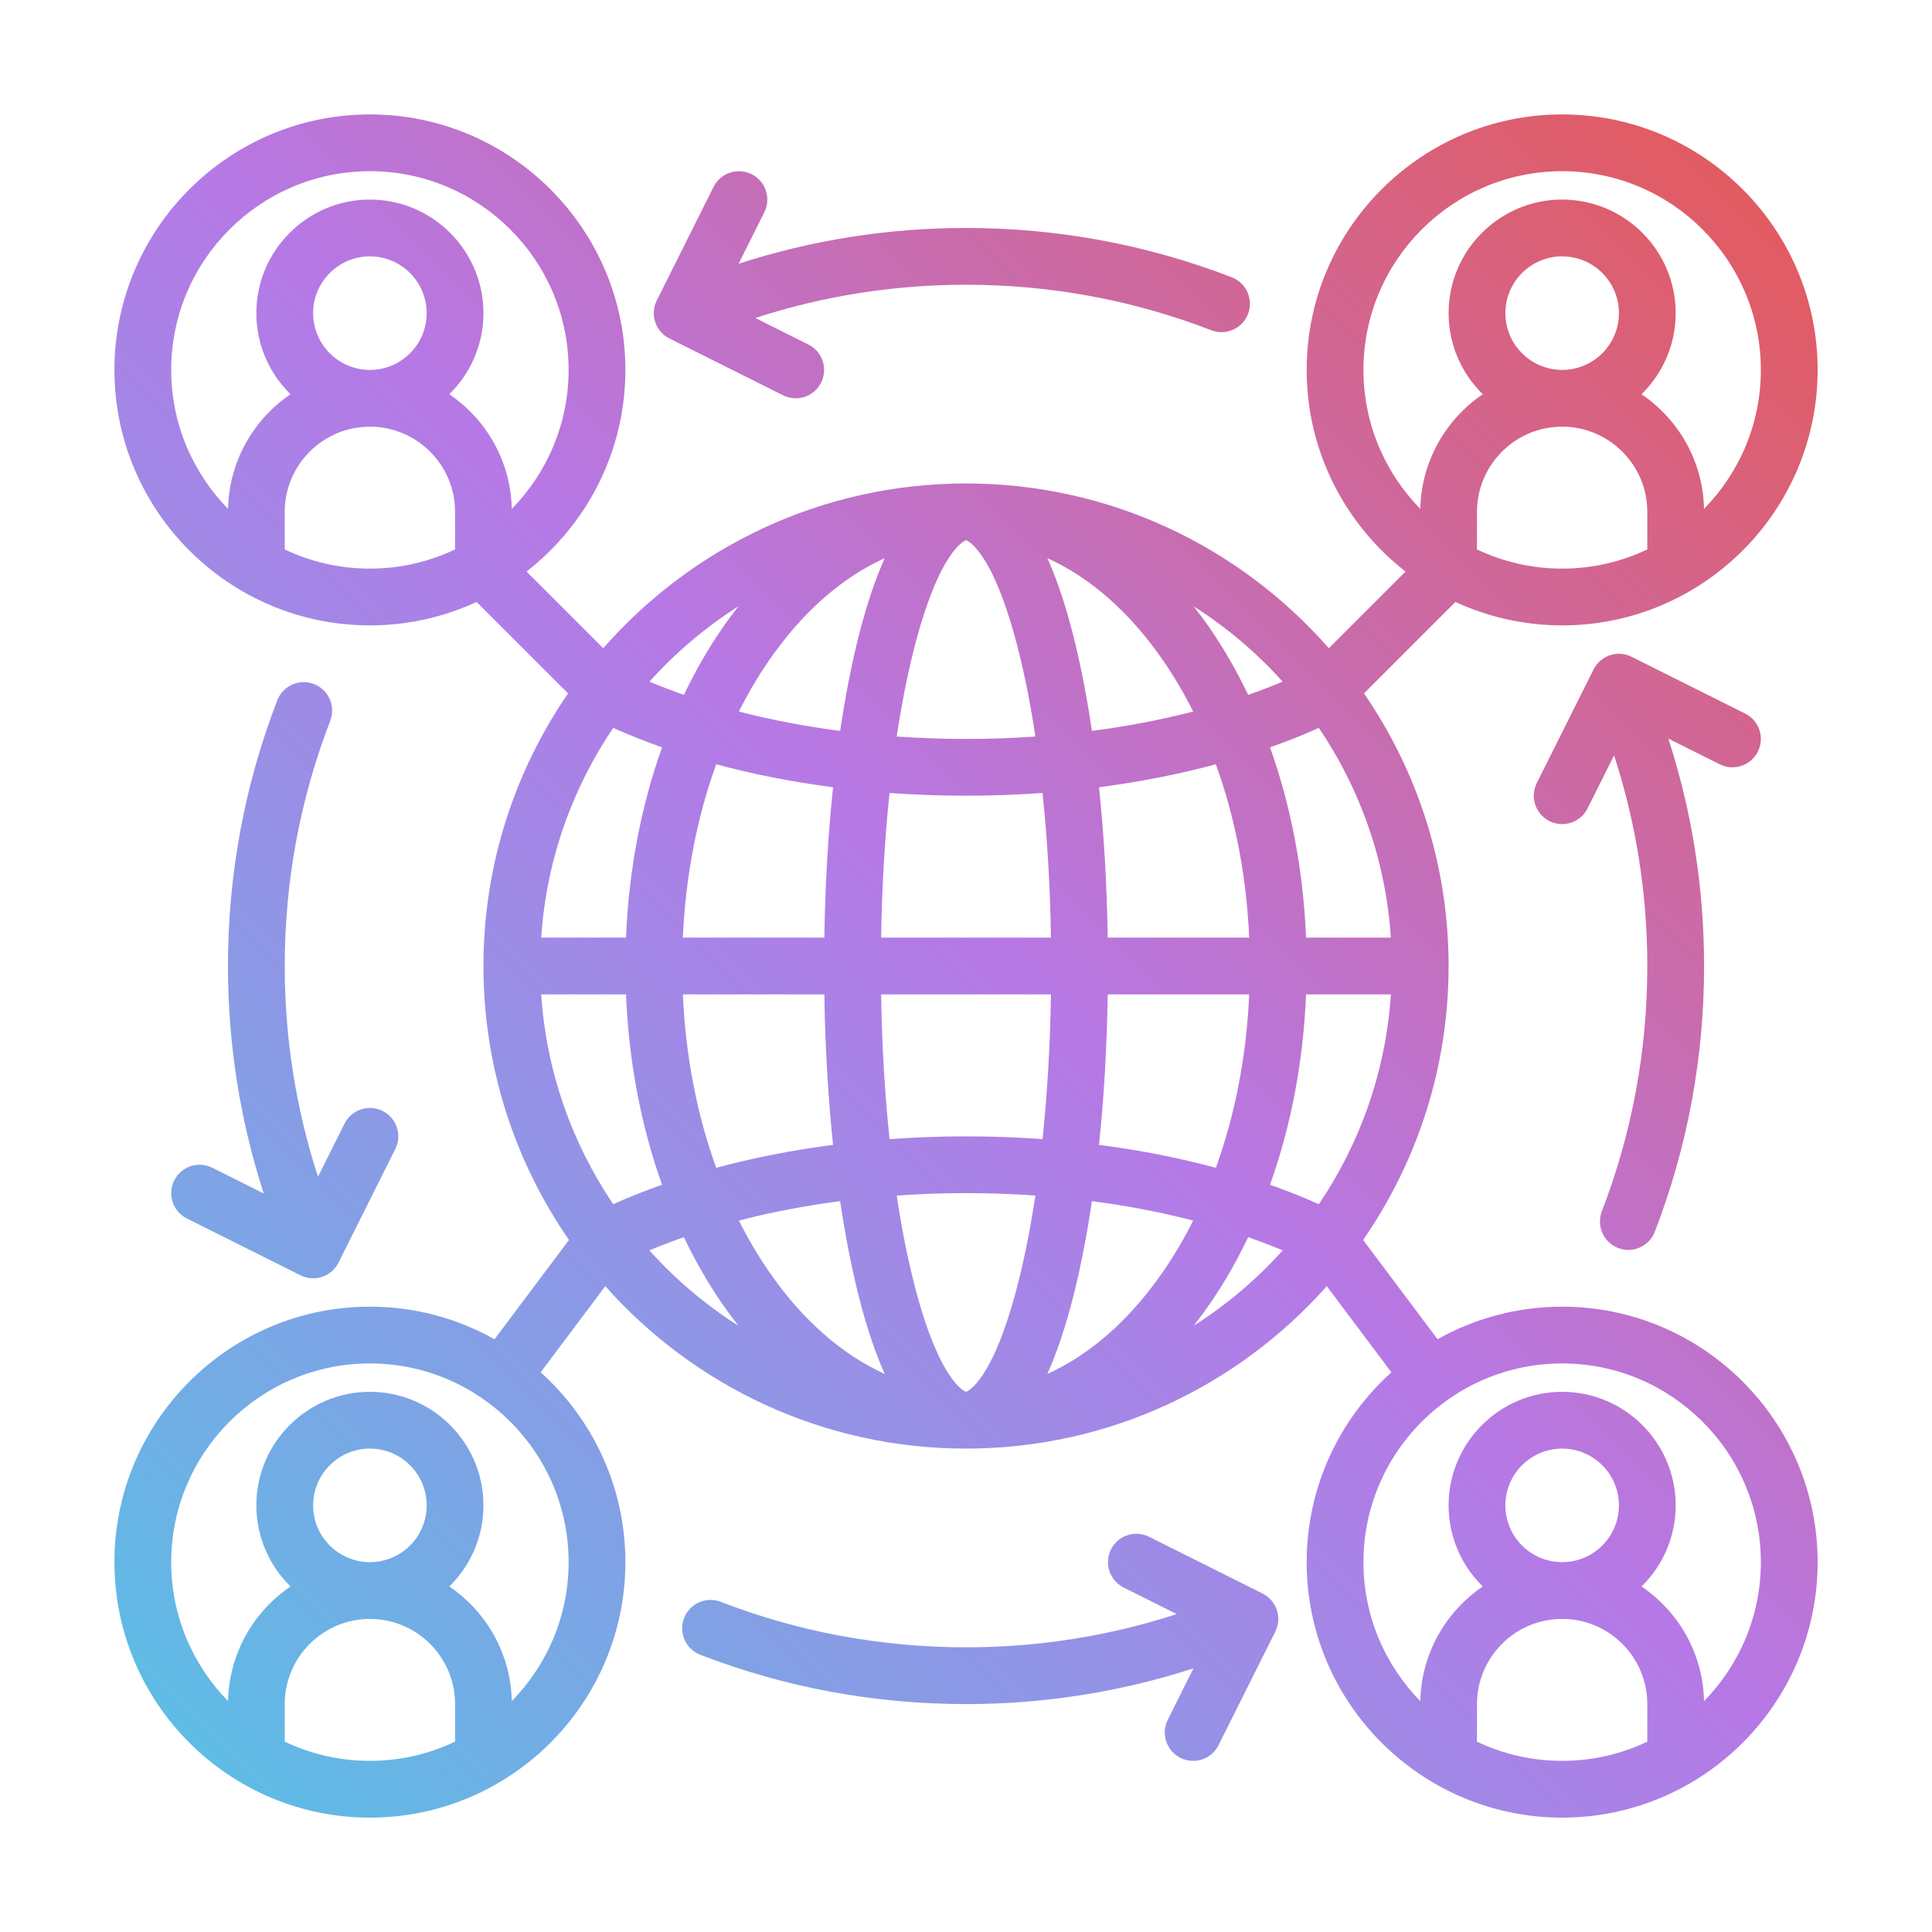 <svg xmlns="http://www.w3.org/2000/svg" xmlns:xlink="http://www.w3.org/1999/xlink" width="380" zoomAndPan="magnify" viewBox="0 0 285 285" height="380" preserveAspectRatio="xMidYMid meet" version="1.0"><defs><clipPath id="115e0a9333"><path d="M 16.879 16.879 L 268.129 16.879 L 268.129 268.129 L 16.879 268.129 Z M 16.879 16.879 " clip-rule="nonzero"/></clipPath><clipPath id="bc786c3860"><path d="M 230.441 192.754 C 223.773 192.754 217.504 194.504 212.062 197.559 L 201.078 182.914 C 209.027 171.43 213.691 157.504 213.691 142.504 C 213.691 127.594 209.078 113.738 201.211 102.285 L 214.699 88.797 C 219.492 91.012 224.824 92.254 230.441 92.254 C 251.223 92.254 268.129 75.348 268.129 54.566 C 268.129 33.789 251.223 16.879 230.441 16.879 C 209.664 16.879 192.754 33.789 192.754 54.566 C 192.754 66.648 198.477 77.41 207.34 84.312 L 196.027 95.625 C 182.969 80.734 163.82 71.316 142.504 71.316 C 121.191 71.316 102.039 80.734 88.984 95.625 L 77.672 84.312 C 86.535 77.41 92.254 66.648 92.254 54.566 C 92.254 33.789 75.348 16.879 54.566 16.879 C 33.789 16.879 16.879 33.789 16.879 54.566 C 16.879 75.348 33.789 92.254 54.566 92.254 C 60.188 92.254 65.516 91.012 70.312 88.797 L 83.801 102.285 C 75.934 113.738 71.316 127.594 71.316 142.504 C 71.316 157.504 75.984 171.426 83.934 182.914 L 72.949 197.559 C 67.508 194.504 61.238 192.754 54.566 192.754 C 33.789 192.754 16.879 209.664 16.879 230.441 C 16.879 251.223 33.789 268.129 54.566 268.129 C 75.348 268.129 92.254 251.223 92.254 230.441 C 92.254 219.34 87.426 209.344 79.758 202.438 L 89.289 189.73 C 102.34 204.422 121.359 213.691 142.504 213.691 C 163.652 213.691 182.672 204.422 195.723 189.73 L 205.254 202.438 C 197.586 209.344 192.754 219.34 192.754 230.441 C 192.754 251.223 209.664 268.129 230.441 268.129 C 251.223 268.129 268.129 251.223 268.129 230.441 C 268.129 209.664 251.223 192.754 230.441 192.754 Z M 217.879 81.047 L 217.879 75.504 C 217.879 68.578 223.516 62.941 230.441 62.941 C 237.371 62.941 243.004 68.578 243.004 75.504 L 243.004 81.047 C 239.195 82.863 234.938 83.879 230.441 83.879 C 225.949 83.879 221.691 82.863 217.879 81.047 Z M 222.066 46.191 C 222.066 41.574 225.824 37.816 230.441 37.816 C 235.062 37.816 238.816 41.574 238.816 46.191 C 238.816 50.812 235.062 54.566 230.441 54.566 C 225.824 54.566 222.066 50.812 222.066 46.191 Z M 201.129 54.566 C 201.129 38.406 214.281 25.254 230.441 25.254 C 246.605 25.254 259.754 38.406 259.754 54.566 C 259.754 62.543 256.551 69.777 251.371 75.066 C 251.223 68.039 247.602 61.848 242.152 58.156 C 245.258 55.113 247.191 50.875 247.191 46.191 C 247.191 36.957 239.68 29.441 230.441 29.441 C 221.207 29.441 213.691 36.957 213.691 46.191 C 213.691 50.875 215.625 55.113 218.734 58.156 C 213.285 61.848 209.664 68.035 209.516 75.066 C 204.336 69.777 201.129 62.543 201.129 54.566 Z M 25.254 54.566 C 25.254 38.406 38.406 25.254 54.566 25.254 C 70.73 25.254 83.879 38.406 83.879 54.566 C 83.879 62.543 80.676 69.777 75.496 75.066 C 75.348 68.039 71.727 61.848 66.277 58.156 C 69.383 55.113 71.316 50.875 71.316 46.191 C 71.316 36.957 63.805 29.441 54.566 29.441 C 45.332 29.441 37.816 36.957 37.816 46.191 C 37.816 50.875 39.75 55.113 42.859 58.156 C 37.41 61.848 33.789 68.035 33.641 75.066 C 28.461 69.777 25.254 62.543 25.254 54.566 Z M 46.191 46.191 C 46.191 41.574 49.949 37.816 54.566 37.816 C 59.188 37.816 62.941 41.574 62.941 46.191 C 62.941 50.812 59.188 54.566 54.566 54.566 C 49.949 54.566 46.191 50.812 46.191 46.191 Z M 42.004 81.047 L 42.004 75.504 C 42.004 68.578 47.641 62.941 54.566 62.941 C 61.496 62.941 67.129 68.578 67.129 75.504 L 67.129 81.047 C 63.32 82.863 59.062 83.879 54.566 83.879 C 50.074 83.879 45.816 82.863 42.004 81.047 Z M 42.004 256.922 L 42.004 251.379 C 42.004 244.453 47.641 238.816 54.566 238.816 C 61.496 238.816 67.129 244.453 67.129 251.379 L 67.129 256.922 C 63.32 258.738 59.062 259.754 54.566 259.754 C 50.074 259.754 45.816 258.738 42.004 256.922 Z M 46.191 222.066 C 46.191 217.449 49.949 213.691 54.566 213.691 C 59.188 213.691 62.941 217.449 62.941 222.066 C 62.941 226.688 59.188 230.441 54.566 230.441 C 49.949 230.441 46.191 226.688 46.191 222.066 Z M 83.879 230.441 C 83.879 238.418 80.676 245.652 75.496 250.941 C 75.348 243.914 71.727 237.723 66.277 234.031 C 69.383 230.988 71.316 226.75 71.316 222.066 C 71.316 212.832 63.805 205.316 54.566 205.316 C 45.332 205.316 37.816 212.832 37.816 222.066 C 37.816 226.75 39.75 230.988 42.859 234.031 C 37.41 237.723 33.789 243.91 33.641 250.941 C 28.461 245.652 25.254 238.418 25.254 230.441 C 25.254 214.281 38.406 201.129 54.566 201.129 C 70.73 201.129 83.879 214.281 83.879 230.441 Z M 79.836 146.691 L 92.348 146.691 C 92.75 156.59 94.57 166.109 97.664 174.766 C 95.172 175.648 92.762 176.602 90.461 177.637 C 84.402 168.688 80.59 158.102 79.836 146.691 Z M 90.461 107.375 C 92.762 108.41 95.172 109.363 97.664 110.246 C 94.57 118.902 92.75 128.422 92.348 138.316 L 79.836 138.316 C 80.59 126.91 84.402 116.32 90.461 107.375 Z M 205.176 138.316 L 192.66 138.316 C 192.262 128.422 190.441 118.902 187.348 110.246 C 189.84 109.363 192.25 108.41 194.551 107.375 C 200.609 116.32 204.422 126.91 205.176 138.316 Z M 184.277 138.316 L 163.406 138.316 C 163.289 130.605 162.855 123.125 162.121 116.129 C 168.121 115.348 173.902 114.215 179.359 112.742 C 182.203 120.582 183.879 129.262 184.277 138.316 Z M 142.504 205.316 C 142.469 205.316 138.531 204.094 134.723 188.867 C 133.773 185.062 132.957 180.863 132.277 176.363 C 135.637 176.129 139.051 176.004 142.504 176.004 C 145.961 176.004 149.375 176.129 152.734 176.363 C 152.055 180.863 151.238 185.062 150.289 188.867 C 146.48 204.094 142.543 205.316 142.504 205.316 Z M 142.504 167.629 C 138.695 167.629 134.93 167.77 131.223 168.039 C 130.516 161.328 130.094 154.137 129.98 146.691 L 155.031 146.691 C 154.918 154.137 154.496 161.328 153.793 168.039 C 150.082 167.77 146.316 167.629 142.504 167.629 Z M 129.98 138.316 C 130.094 130.875 130.516 123.684 131.219 116.973 C 134.93 117.242 138.695 117.379 142.504 117.379 C 146.316 117.379 150.082 117.242 153.789 116.973 C 154.496 123.684 154.918 130.879 155.031 138.316 Z M 142.504 79.691 C 142.543 79.691 146.48 80.918 150.289 96.145 C 151.238 99.949 152.059 104.148 152.734 108.652 C 149.379 108.887 145.961 109.004 142.504 109.004 C 139.051 109.004 135.637 108.883 132.277 108.648 C 132.957 104.148 133.773 99.949 134.723 96.145 C 138.531 80.918 142.469 79.691 142.504 79.691 Z M 161.074 107.816 C 160.344 102.887 159.453 98.281 158.414 94.113 C 157.258 89.488 155.953 85.566 154.508 82.34 C 160.855 85.211 166.715 90.355 171.625 97.504 C 173.234 99.84 174.695 102.336 176.012 104.961 C 171.273 106.188 166.266 107.141 161.074 107.816 Z M 130.508 82.34 C 129.062 85.562 127.758 89.488 126.598 94.113 C 125.559 98.281 124.668 102.887 123.938 107.82 C 118.746 107.145 113.738 106.188 108.996 104.961 C 110.316 102.336 111.777 99.84 113.387 97.5 C 118.297 90.355 124.16 85.211 130.508 82.34 Z M 122.891 116.129 C 122.156 123.125 121.719 130.605 121.605 138.316 L 100.734 138.316 C 101.133 129.262 102.809 120.582 105.652 112.742 C 111.109 114.215 116.891 115.348 122.891 116.129 Z M 100.734 146.691 L 121.605 146.691 C 121.719 154.406 122.156 161.887 122.891 168.883 C 116.891 169.664 111.109 170.797 105.652 172.27 C 102.809 164.43 101.133 155.75 100.734 146.691 Z M 123.938 177.188 C 124.668 182.121 125.559 186.73 126.598 190.898 C 127.758 195.527 129.066 199.449 130.512 202.676 C 124.164 199.805 118.301 194.656 113.387 187.508 C 111.777 185.172 110.316 182.672 108.996 180.051 C 113.738 178.824 118.742 177.863 123.938 177.188 Z M 154.504 202.672 C 155.949 199.449 157.254 195.527 158.414 190.898 C 159.453 186.73 160.344 182.121 161.074 177.188 C 166.27 177.863 171.273 178.824 176.016 180.051 C 174.695 182.672 173.234 185.172 171.625 187.508 C 166.711 194.656 160.852 199.805 154.504 202.672 Z M 162.121 168.883 C 162.855 161.887 163.289 154.406 163.406 146.691 L 184.277 146.691 C 183.879 155.75 182.203 164.43 179.359 172.27 C 173.902 170.797 168.121 169.664 162.121 168.883 Z M 192.66 146.691 L 205.176 146.691 C 204.422 158.102 200.609 168.688 194.551 177.637 C 192.25 176.602 189.84 175.648 187.348 174.766 C 190.441 166.109 192.262 156.59 192.66 146.691 Z M 189.211 100.551 C 187.566 101.242 185.871 101.898 184.125 102.508 C 182.477 99.062 180.613 95.793 178.527 92.758 C 177.742 91.613 176.934 90.516 176.102 89.457 C 180.965 92.547 185.375 96.285 189.211 100.551 Z M 108.918 89.449 C 108.086 90.512 107.273 91.609 106.484 92.758 C 104.398 95.793 102.539 99.059 100.887 102.5 C 99.145 101.891 97.445 101.242 95.805 100.551 C 99.641 96.281 104.055 92.543 108.918 89.449 Z M 95.793 184.449 C 97.438 183.762 99.137 183.113 100.883 182.504 C 102.535 185.949 104.398 189.219 106.484 192.254 C 107.273 193.398 108.082 194.5 108.914 195.559 C 104.047 192.465 99.633 188.723 95.793 184.449 Z M 176.102 195.559 C 176.93 194.5 177.742 193.398 178.527 192.254 C 180.613 189.219 182.477 185.949 184.125 182.504 C 185.875 183.113 187.574 183.762 189.219 184.449 C 185.379 188.723 180.965 192.465 176.102 195.559 Z M 217.879 256.922 L 217.879 251.379 C 217.879 244.453 223.516 238.816 230.441 238.816 C 237.371 238.816 243.004 244.453 243.004 251.379 L 243.004 256.922 C 239.195 258.738 234.938 259.754 230.441 259.754 C 225.949 259.754 221.691 258.738 217.879 256.922 Z M 222.066 222.066 C 222.066 217.449 225.824 213.691 230.441 213.691 C 235.062 213.691 238.816 217.449 238.816 222.066 C 238.816 226.688 235.062 230.441 230.441 230.441 C 225.824 230.441 222.066 226.688 222.066 222.066 Z M 251.371 250.941 C 251.223 243.914 247.602 237.723 242.152 234.031 C 245.258 230.988 247.191 226.75 247.191 222.066 C 247.191 212.832 239.68 205.316 230.441 205.316 C 221.207 205.316 213.691 212.832 213.691 222.066 C 213.691 226.75 215.625 230.988 218.734 234.031 C 213.285 237.723 209.664 243.91 209.516 250.941 C 204.336 245.652 201.129 238.418 201.129 230.441 C 201.129 214.281 214.281 201.129 230.441 201.129 C 246.605 201.129 259.754 214.281 259.754 230.441 C 259.754 238.418 256.551 245.652 251.371 250.941 Z M 96.887 44.32 L 105.262 27.57 C 106.293 25.504 108.809 24.664 110.879 25.699 C 112.945 26.73 113.785 29.246 112.75 31.316 L 108.957 38.906 C 119.754 35.406 131.012 33.629 142.504 33.629 C 156.016 33.629 169.203 36.078 181.703 40.902 C 183.859 41.734 184.934 44.156 184.102 46.316 C 183.457 47.977 181.875 48.996 180.191 48.996 C 179.691 48.996 179.18 48.906 178.688 48.715 C 167.152 44.262 154.98 42.004 142.504 42.004 C 131.855 42.004 121.426 43.656 111.426 46.91 L 119.254 50.824 C 121.32 51.855 122.16 54.371 121.125 56.441 C 120.395 57.91 118.914 58.758 117.379 58.758 C 116.75 58.758 116.109 58.613 115.508 58.312 L 98.758 49.938 C 96.691 48.906 95.852 46.391 96.887 44.32 Z M 188.125 240.691 L 179.75 257.441 C 179.02 258.91 177.539 259.758 176.004 259.758 C 175.371 259.758 174.734 259.613 174.133 259.312 C 172.062 258.277 171.227 255.766 172.262 253.695 L 176.055 246.105 C 165.258 249.605 154 251.379 142.504 251.379 C 128.996 251.379 115.809 248.934 103.309 244.109 C 101.152 243.277 100.078 240.855 100.91 238.695 C 101.742 236.539 104.168 235.465 106.324 236.297 C 117.859 240.75 130.031 243.004 142.504 243.004 C 153.156 243.004 163.586 241.355 173.586 238.102 L 165.758 234.188 C 163.688 233.152 162.852 230.641 163.887 228.57 C 164.918 226.504 167.434 225.664 169.504 226.699 L 186.254 235.074 C 188.32 236.105 189.16 238.621 188.125 240.691 Z M 253.695 112.75 L 246.105 108.957 C 249.605 119.754 251.379 131.012 251.379 142.504 C 251.379 156.016 248.934 169.203 244.109 181.703 C 243.469 183.363 241.883 184.383 240.203 184.383 C 239.703 184.383 239.191 184.293 238.695 184.102 C 236.539 183.266 235.465 180.844 236.297 178.684 C 240.75 167.156 243.004 154.98 243.004 142.504 C 243.004 131.852 241.355 121.422 238.102 111.426 L 234.188 119.254 C 233.457 120.723 231.977 121.57 230.441 121.57 C 229.812 121.57 229.172 121.426 228.57 121.125 C 226.504 120.09 225.664 117.578 226.699 115.508 L 235.074 98.758 C 236.105 96.691 238.621 95.852 240.691 96.887 L 257.441 105.262 C 259.508 106.293 260.348 108.809 259.312 110.879 C 258.281 112.945 255.766 113.785 253.695 112.75 Z M 31.316 172.262 L 38.906 176.055 C 35.406 165.258 33.629 154 33.629 142.504 C 33.629 128.996 36.078 115.809 40.902 103.309 C 41.734 101.152 44.156 100.078 46.316 100.91 C 48.473 101.746 49.547 104.168 48.715 106.328 C 44.262 117.855 42.004 130.031 42.004 142.504 C 42.004 153.16 43.656 163.586 46.91 173.586 L 50.824 165.758 C 51.855 163.691 54.371 162.852 56.441 163.887 C 58.508 164.918 59.348 167.434 58.312 169.504 L 49.938 186.254 C 49.207 187.723 47.727 188.57 46.191 188.57 C 45.559 188.57 44.922 188.426 44.32 188.125 L 27.57 179.75 C 25.5 178.715 24.664 176.203 25.699 174.133 C 26.73 172.066 29.246 171.227 31.316 172.262 Z M 31.316 172.262 " clip-rule="nonzero"/></clipPath><linearGradient x1="16" gradientTransform="matrix(0.523, 0, 0, 0.523, 8.506, 8.506)" y1="496" x2="496" gradientUnits="userSpaceOnUse" y2="16" id="3e92185447"><stop stop-opacity="1" stop-color="rgb(36.899%, 73.7%, 89.799%)" offset="0"/><stop stop-opacity="1" stop-color="rgb(36.899%, 73.7%, 89.799%)" offset="0.031"/><stop stop-opacity="1" stop-color="rgb(37.006%, 73.618%, 89.799%)" offset="0.047"/><stop stop-opacity="1" stop-color="rgb(37.401%, 73.312%, 89.804%)" offset="0.051"/><stop stop-opacity="1" stop-color="rgb(37.691%, 73.09%, 89.809%)" offset="0.055"/><stop stop-opacity="1" stop-color="rgb(37.979%, 72.867%, 89.812%)" offset="0.059"/><stop stop-opacity="1" stop-color="rgb(38.268%, 72.644%, 89.815%)" offset="0.062"/><stop stop-opacity="1" stop-color="rgb(38.556%, 72.421%, 89.818%)" offset="0.066"/><stop stop-opacity="1" stop-color="rgb(38.844%, 72.2%, 89.822%)" offset="0.07"/><stop stop-opacity="1" stop-color="rgb(39.133%, 71.977%, 89.825%)" offset="0.074"/><stop stop-opacity="1" stop-color="rgb(39.421%, 71.754%, 89.828%)" offset="0.078"/><stop stop-opacity="1" stop-color="rgb(39.709%, 71.532%, 89.832%)" offset="0.082"/><stop stop-opacity="1" stop-color="rgb(39.999%, 71.309%, 89.835%)" offset="0.086"/><stop stop-opacity="1" stop-color="rgb(40.288%, 71.086%, 89.838%)" offset="0.09"/><stop stop-opacity="1" stop-color="rgb(40.576%, 70.865%, 89.842%)" offset="0.094"/><stop stop-opacity="1" stop-color="rgb(40.865%, 70.642%, 89.845%)" offset="0.098"/><stop stop-opacity="1" stop-color="rgb(41.153%, 70.419%, 89.848%)" offset="0.102"/><stop stop-opacity="1" stop-color="rgb(41.441%, 70.197%, 89.851%)" offset="0.105"/><stop stop-opacity="1" stop-color="rgb(41.731%, 69.974%, 89.856%)" offset="0.109"/><stop stop-opacity="1" stop-color="rgb(42.02%, 69.751%, 89.859%)" offset="0.113"/><stop stop-opacity="1" stop-color="rgb(42.308%, 69.53%, 89.862%)" offset="0.117"/><stop stop-opacity="1" stop-color="rgb(42.596%, 69.307%, 89.865%)" offset="0.121"/><stop stop-opacity="1" stop-color="rgb(42.885%, 69.084%, 89.868%)" offset="0.125"/><stop stop-opacity="1" stop-color="rgb(43.173%, 68.861%, 89.871%)" offset="0.129"/><stop stop-opacity="1" stop-color="rgb(43.462%, 68.639%, 89.876%)" offset="0.133"/><stop stop-opacity="1" stop-color="rgb(43.75%, 68.416%, 89.879%)" offset="0.137"/><stop stop-opacity="1" stop-color="rgb(44.04%, 68.195%, 89.882%)" offset="0.141"/><stop stop-opacity="1" stop-color="rgb(44.328%, 67.972%, 89.885%)" offset="0.145"/><stop stop-opacity="1" stop-color="rgb(44.617%, 67.749%, 89.888%)" offset="0.148"/><stop stop-opacity="1" stop-color="rgb(44.905%, 67.526%, 89.891%)" offset="0.152"/><stop stop-opacity="1" stop-color="rgb(45.193%, 67.303%, 89.896%)" offset="0.156"/><stop stop-opacity="1" stop-color="rgb(45.482%, 67.081%, 89.899%)" offset="0.16"/><stop stop-opacity="1" stop-color="rgb(45.77%, 66.859%, 89.902%)" offset="0.164"/><stop stop-opacity="1" stop-color="rgb(46.059%, 66.637%, 89.905%)" offset="0.168"/><stop stop-opacity="1" stop-color="rgb(46.349%, 66.414%, 89.909%)" offset="0.172"/><stop stop-opacity="1" stop-color="rgb(46.637%, 66.191%, 89.912%)" offset="0.176"/><stop stop-opacity="1" stop-color="rgb(46.925%, 65.968%, 89.915%)" offset="0.18"/><stop stop-opacity="1" stop-color="rgb(47.214%, 65.746%, 89.919%)" offset="0.184"/><stop stop-opacity="1" stop-color="rgb(47.502%, 65.524%, 89.922%)" offset="0.188"/><stop stop-opacity="1" stop-color="rgb(47.791%, 65.302%, 89.925%)" offset="0.191"/><stop stop-opacity="1" stop-color="rgb(48.08%, 65.079%, 89.929%)" offset="0.195"/><stop stop-opacity="1" stop-color="rgb(48.369%, 64.856%, 89.932%)" offset="0.199"/><stop stop-opacity="1" stop-color="rgb(48.657%, 64.633%, 89.935%)" offset="0.203"/><stop stop-opacity="1" stop-color="rgb(48.946%, 64.41%, 89.938%)" offset="0.207"/><stop stop-opacity="1" stop-color="rgb(49.234%, 64.189%, 89.943%)" offset="0.211"/><stop stop-opacity="1" stop-color="rgb(49.522%, 63.966%, 89.946%)" offset="0.215"/><stop stop-opacity="1" stop-color="rgb(49.811%, 63.744%, 89.949%)" offset="0.219"/><stop stop-opacity="1" stop-color="rgb(50.099%, 63.521%, 89.952%)" offset="0.223"/><stop stop-opacity="1" stop-color="rgb(50.389%, 63.298%, 89.955%)" offset="0.227"/><stop stop-opacity="1" stop-color="rgb(50.677%, 63.075%, 89.958%)" offset="0.23"/><stop stop-opacity="1" stop-color="rgb(50.966%, 62.854%, 89.963%)" offset="0.234"/><stop stop-opacity="1" stop-color="rgb(51.254%, 62.631%, 89.966%)" offset="0.238"/><stop stop-opacity="1" stop-color="rgb(51.543%, 62.408%, 89.969%)" offset="0.242"/><stop stop-opacity="1" stop-color="rgb(51.831%, 62.186%, 89.972%)" offset="0.246"/><stop stop-opacity="1" stop-color="rgb(52.119%, 61.964%, 89.975%)" offset="0.25"/><stop stop-opacity="1" stop-color="rgb(52.408%, 61.742%, 89.978%)" offset="0.254"/><stop stop-opacity="1" stop-color="rgb(52.698%, 61.519%, 89.983%)" offset="0.258"/><stop stop-opacity="1" stop-color="rgb(52.986%, 61.296%, 89.986%)" offset="0.262"/><stop stop-opacity="1" stop-color="rgb(53.275%, 61.073%, 89.989%)" offset="0.266"/><stop stop-opacity="1" stop-color="rgb(53.563%, 60.851%, 89.992%)" offset="0.27"/><stop stop-opacity="1" stop-color="rgb(53.851%, 60.629%, 89.996%)" offset="0.273"/><stop stop-opacity="1" stop-color="rgb(54.14%, 60.406%, 89.999%)" offset="0.277"/><stop stop-opacity="1" stop-color="rgb(54.43%, 60.184%, 90.002%)" offset="0.281"/><stop stop-opacity="1" stop-color="rgb(54.718%, 59.961%, 90.005%)" offset="0.285"/><stop stop-opacity="1" stop-color="rgb(55.006%, 59.738%, 90.009%)" offset="0.289"/><stop stop-opacity="1" stop-color="rgb(55.295%, 59.515%, 90.012%)" offset="0.293"/><stop stop-opacity="1" stop-color="rgb(55.583%, 59.294%, 90.016%)" offset="0.297"/><stop stop-opacity="1" stop-color="rgb(55.872%, 59.071%, 90.019%)" offset="0.301"/><stop stop-opacity="1" stop-color="rgb(56.16%, 58.849%, 90.022%)" offset="0.305"/><stop stop-opacity="1" stop-color="rgb(56.448%, 58.626%, 90.025%)" offset="0.309"/><stop stop-opacity="1" stop-color="rgb(56.738%, 58.403%, 90.03%)" offset="0.312"/><stop stop-opacity="1" stop-color="rgb(57.027%, 58.18%, 90.033%)" offset="0.316"/><stop stop-opacity="1" stop-color="rgb(57.315%, 57.959%, 90.036%)" offset="0.32"/><stop stop-opacity="1" stop-color="rgb(57.603%, 57.736%, 90.039%)" offset="0.324"/><stop stop-opacity="1" stop-color="rgb(57.892%, 57.513%, 90.042%)" offset="0.328"/><stop stop-opacity="1" stop-color="rgb(58.18%, 57.291%, 90.045%)" offset="0.332"/><stop stop-opacity="1" stop-color="rgb(58.469%, 57.068%, 90.05%)" offset="0.336"/><stop stop-opacity="1" stop-color="rgb(58.757%, 56.845%, 90.053%)" offset="0.34"/><stop stop-opacity="1" stop-color="rgb(59.047%, 56.624%, 90.056%)" offset="0.344"/><stop stop-opacity="1" stop-color="rgb(59.335%, 56.401%, 90.059%)" offset="0.348"/><stop stop-opacity="1" stop-color="rgb(59.624%, 56.178%, 90.062%)" offset="0.352"/><stop stop-opacity="1" stop-color="rgb(59.912%, 55.956%, 90.065%)" offset="0.355"/><stop stop-opacity="1" stop-color="rgb(60.2%, 55.733%, 90.07%)" offset="0.359"/><stop stop-opacity="1" stop-color="rgb(60.489%, 55.51%, 90.073%)" offset="0.363"/><stop stop-opacity="1" stop-color="rgb(60.779%, 55.289%, 90.076%)" offset="0.367"/><stop stop-opacity="1" stop-color="rgb(61.067%, 55.066%, 90.079%)" offset="0.371"/><stop stop-opacity="1" stop-color="rgb(61.356%, 54.843%, 90.083%)" offset="0.375"/><stop stop-opacity="1" stop-color="rgb(61.644%, 54.62%, 90.086%)" offset="0.379"/><stop stop-opacity="1" stop-color="rgb(61.932%, 54.398%, 90.089%)" offset="0.383"/><stop stop-opacity="1" stop-color="rgb(62.221%, 54.175%, 90.092%)" offset="0.387"/><stop stop-opacity="1" stop-color="rgb(62.509%, 53.954%, 90.096%)" offset="0.391"/><stop stop-opacity="1" stop-color="rgb(62.798%, 53.731%, 90.099%)" offset="0.395"/><stop stop-opacity="1" stop-color="rgb(63.087%, 53.508%, 90.103%)" offset="0.398"/><stop stop-opacity="1" stop-color="rgb(63.376%, 53.285%, 90.106%)" offset="0.402"/><stop stop-opacity="1" stop-color="rgb(63.664%, 53.062%, 90.109%)" offset="0.406"/><stop stop-opacity="1" stop-color="rgb(63.953%, 52.84%, 90.112%)" offset="0.41"/><stop stop-opacity="1" stop-color="rgb(64.241%, 52.618%, 90.117%)" offset="0.414"/><stop stop-opacity="1" stop-color="rgb(64.529%, 52.396%, 90.12%)" offset="0.418"/><stop stop-opacity="1" stop-color="rgb(64.819%, 52.173%, 90.123%)" offset="0.422"/><stop stop-opacity="1" stop-color="rgb(65.108%, 51.95%, 90.126%)" offset="0.426"/><stop stop-opacity="1" stop-color="rgb(65.396%, 51.727%, 90.129%)" offset="0.43"/><stop stop-opacity="1" stop-color="rgb(65.685%, 51.505%, 90.132%)" offset="0.434"/><stop stop-opacity="1" stop-color="rgb(65.973%, 51.283%, 90.137%)" offset="0.438"/><stop stop-opacity="1" stop-color="rgb(66.261%, 51.06%, 90.14%)" offset="0.441"/><stop stop-opacity="1" stop-color="rgb(66.55%, 50.838%, 90.143%)" offset="0.445"/><stop stop-opacity="1" stop-color="rgb(66.838%, 50.615%, 90.146%)" offset="0.449"/><stop stop-opacity="1" stop-color="rgb(67.128%, 50.392%, 90.15%)" offset="0.453"/><stop stop-opacity="1" stop-color="rgb(67.416%, 50.169%, 90.154%)" offset="0.457"/><stop stop-opacity="1" stop-color="rgb(67.705%, 49.948%, 90.157%)" offset="0.461"/><stop stop-opacity="1" stop-color="rgb(67.993%, 49.725%, 90.16%)" offset="0.465"/><stop stop-opacity="1" stop-color="rgb(68.282%, 49.503%, 90.163%)" offset="0.469"/><stop stop-opacity="1" stop-color="rgb(68.57%, 49.28%, 90.166%)" offset="0.473"/><stop stop-opacity="1" stop-color="rgb(68.858%, 49.057%, 90.17%)" offset="0.477"/><stop stop-opacity="1" stop-color="rgb(69.147%, 48.834%, 90.173%)" offset="0.48"/><stop stop-opacity="1" stop-color="rgb(69.437%, 48.613%, 90.176%)" offset="0.484"/><stop stop-opacity="1" stop-color="rgb(69.725%, 48.39%, 90.179%)" offset="0.488"/><stop stop-opacity="1" stop-color="rgb(70.013%, 48.167%, 90.182%)" offset="0.492"/><stop stop-opacity="1" stop-color="rgb(70.302%, 47.945%, 90.186%)" offset="0.496"/><stop stop-opacity="1" stop-color="rgb(70.59%, 47.723%, 90.19%)" offset="0.5"/><stop stop-opacity="1" stop-color="rgb(70.879%, 47.501%, 90.193%)" offset="0.504"/><stop stop-opacity="1" stop-color="rgb(71.169%, 47.278%, 90.196%)" offset="0.508"/><stop stop-opacity="1" stop-color="rgb(71.375%, 47.128%, 89.923%)" offset="0.512"/><stop stop-opacity="1" stop-color="rgb(71.581%, 46.979%, 89.65%)" offset="0.516"/><stop stop-opacity="1" stop-color="rgb(71.732%, 46.878%, 89.192%)" offset="0.52"/><stop stop-opacity="1" stop-color="rgb(71.883%, 46.779%, 88.734%)" offset="0.523"/><stop stop-opacity="1" stop-color="rgb(72.032%, 46.678%, 88.275%)" offset="0.527"/><stop stop-opacity="1" stop-color="rgb(72.183%, 46.579%, 87.817%)" offset="0.531"/><stop stop-opacity="1" stop-color="rgb(72.334%, 46.478%, 87.36%)" offset="0.535"/><stop stop-opacity="1" stop-color="rgb(72.485%, 46.379%, 86.902%)" offset="0.539"/><stop stop-opacity="1" stop-color="rgb(72.636%, 46.278%, 86.443%)" offset="0.543"/><stop stop-opacity="1" stop-color="rgb(72.787%, 46.179%, 85.985%)" offset="0.547"/><stop stop-opacity="1" stop-color="rgb(72.939%, 46.078%, 85.527%)" offset="0.551"/><stop stop-opacity="1" stop-color="rgb(73.09%, 45.979%, 85.069%)" offset="0.555"/><stop stop-opacity="1" stop-color="rgb(73.241%, 45.879%, 84.61%)" offset="0.559"/><stop stop-opacity="1" stop-color="rgb(73.392%, 45.779%, 84.152%)" offset="0.562"/><stop stop-opacity="1" stop-color="rgb(73.543%, 45.679%, 83.694%)" offset="0.566"/><stop stop-opacity="1" stop-color="rgb(73.694%, 45.578%, 83.237%)" offset="0.57"/><stop stop-opacity="1" stop-color="rgb(73.845%, 45.477%, 82.777%)" offset="0.574"/><stop stop-opacity="1" stop-color="rgb(73.996%, 45.378%, 82.32%)" offset="0.578"/><stop stop-opacity="1" stop-color="rgb(74.147%, 45.277%, 81.862%)" offset="0.582"/><stop stop-opacity="1" stop-color="rgb(74.298%, 45.178%, 81.404%)" offset="0.586"/><stop stop-opacity="1" stop-color="rgb(74.448%, 45.078%, 80.945%)" offset="0.59"/><stop stop-opacity="1" stop-color="rgb(74.599%, 44.978%, 80.487%)" offset="0.594"/><stop stop-opacity="1" stop-color="rgb(74.75%, 44.878%, 80.029%)" offset="0.598"/><stop stop-opacity="1" stop-color="rgb(74.901%, 44.778%, 79.572%)" offset="0.602"/><stop stop-opacity="1" stop-color="rgb(75.052%, 44.678%, 79.112%)" offset="0.605"/><stop stop-opacity="1" stop-color="rgb(75.203%, 44.579%, 78.654%)" offset="0.609"/><stop stop-opacity="1" stop-color="rgb(75.354%, 44.478%, 78.197%)" offset="0.613"/><stop stop-opacity="1" stop-color="rgb(75.505%, 44.379%, 77.739%)" offset="0.617"/><stop stop-opacity="1" stop-color="rgb(75.656%, 44.278%, 77.28%)" offset="0.621"/><stop stop-opacity="1" stop-color="rgb(75.807%, 44.177%, 76.822%)" offset="0.625"/><stop stop-opacity="1" stop-color="rgb(75.958%, 44.077%, 76.364%)" offset="0.629"/><stop stop-opacity="1" stop-color="rgb(76.109%, 43.977%, 75.906%)" offset="0.633"/><stop stop-opacity="1" stop-color="rgb(76.26%, 43.877%, 75.447%)" offset="0.637"/><stop stop-opacity="1" stop-color="rgb(76.411%, 43.777%, 74.989%)" offset="0.641"/><stop stop-opacity="1" stop-color="rgb(76.561%, 43.677%, 74.532%)" offset="0.645"/><stop stop-opacity="1" stop-color="rgb(76.712%, 43.578%, 74.074%)" offset="0.648"/><stop stop-opacity="1" stop-color="rgb(76.863%, 43.477%, 73.615%)" offset="0.652"/><stop stop-opacity="1" stop-color="rgb(77.014%, 43.378%, 73.157%)" offset="0.656"/><stop stop-opacity="1" stop-color="rgb(77.165%, 43.277%, 72.699%)" offset="0.66"/><stop stop-opacity="1" stop-color="rgb(77.316%, 43.178%, 72.241%)" offset="0.664"/><stop stop-opacity="1" stop-color="rgb(77.467%, 43.077%, 71.782%)" offset="0.668"/><stop stop-opacity="1" stop-color="rgb(77.618%, 42.978%, 71.324%)" offset="0.672"/><stop stop-opacity="1" stop-color="rgb(77.769%, 42.877%, 70.866%)" offset="0.676"/><stop stop-opacity="1" stop-color="rgb(77.921%, 42.776%, 70.409%)" offset="0.68"/><stop stop-opacity="1" stop-color="rgb(78.072%, 42.676%, 69.949%)" offset="0.684"/><stop stop-opacity="1" stop-color="rgb(78.223%, 42.577%, 69.492%)" offset="0.688"/><stop stop-opacity="1" stop-color="rgb(78.374%, 42.476%, 69.034%)" offset="0.691"/><stop stop-opacity="1" stop-color="rgb(78.525%, 42.377%, 68.576%)" offset="0.695"/><stop stop-opacity="1" stop-color="rgb(78.674%, 42.276%, 68.117%)" offset="0.699"/><stop stop-opacity="1" stop-color="rgb(78.825%, 42.177%, 67.659%)" offset="0.703"/><stop stop-opacity="1" stop-color="rgb(78.976%, 42.076%, 67.201%)" offset="0.707"/><stop stop-opacity="1" stop-color="rgb(79.128%, 41.977%, 66.743%)" offset="0.711"/><stop stop-opacity="1" stop-color="rgb(79.279%, 41.876%, 66.284%)" offset="0.715"/><stop stop-opacity="1" stop-color="rgb(79.43%, 41.777%, 65.826%)" offset="0.719"/><stop stop-opacity="1" stop-color="rgb(79.581%, 41.676%, 65.369%)" offset="0.723"/><stop stop-opacity="1" stop-color="rgb(79.732%, 41.577%, 64.911%)" offset="0.727"/><stop stop-opacity="1" stop-color="rgb(79.883%, 41.476%, 64.452%)" offset="0.73"/><stop stop-opacity="1" stop-color="rgb(80.034%, 41.376%, 63.994%)" offset="0.734"/><stop stop-opacity="1" stop-color="rgb(80.185%, 41.275%, 63.536%)" offset="0.738"/><stop stop-opacity="1" stop-color="rgb(80.336%, 41.176%, 63.078%)" offset="0.742"/><stop stop-opacity="1" stop-color="rgb(80.487%, 41.075%, 62.619%)" offset="0.746"/><stop stop-opacity="1" stop-color="rgb(80.638%, 40.976%, 62.161%)" offset="0.75"/><stop stop-opacity="1" stop-color="rgb(80.789%, 40.875%, 61.703%)" offset="0.754"/><stop stop-opacity="1" stop-color="rgb(80.94%, 40.776%, 61.246%)" offset="0.758"/><stop stop-opacity="1" stop-color="rgb(81.09%, 40.675%, 60.786%)" offset="0.762"/><stop stop-opacity="1" stop-color="rgb(81.241%, 40.576%, 60.329%)" offset="0.766"/><stop stop-opacity="1" stop-color="rgb(81.392%, 40.475%, 59.871%)" offset="0.77"/><stop stop-opacity="1" stop-color="rgb(81.543%, 40.376%, 59.413%)" offset="0.773"/><stop stop-opacity="1" stop-color="rgb(81.694%, 40.276%, 58.954%)" offset="0.777"/><stop stop-opacity="1" stop-color="rgb(81.845%, 40.176%, 58.496%)" offset="0.781"/><stop stop-opacity="1" stop-color="rgb(81.996%, 40.076%, 58.038%)" offset="0.785"/><stop stop-opacity="1" stop-color="rgb(82.147%, 39.975%, 57.581%)" offset="0.789"/><stop stop-opacity="1" stop-color="rgb(82.298%, 39.874%, 57.121%)" offset="0.793"/><stop stop-opacity="1" stop-color="rgb(82.449%, 39.775%, 56.664%)" offset="0.797"/><stop stop-opacity="1" stop-color="rgb(82.6%, 39.674%, 56.206%)" offset="0.801"/><stop stop-opacity="1" stop-color="rgb(82.751%, 39.575%, 55.748%)" offset="0.805"/><stop stop-opacity="1" stop-color="rgb(82.903%, 39.474%, 55.289%)" offset="0.809"/><stop stop-opacity="1" stop-color="rgb(83.054%, 39.375%, 54.831%)" offset="0.812"/><stop stop-opacity="1" stop-color="rgb(83.203%, 39.275%, 54.373%)" offset="0.816"/><stop stop-opacity="1" stop-color="rgb(83.354%, 39.175%, 53.915%)" offset="0.82"/><stop stop-opacity="1" stop-color="rgb(83.505%, 39.075%, 53.456%)" offset="0.824"/><stop stop-opacity="1" stop-color="rgb(83.656%, 38.976%, 52.998%)" offset="0.828"/><stop stop-opacity="1" stop-color="rgb(83.807%, 38.875%, 52.541%)" offset="0.832"/><stop stop-opacity="1" stop-color="rgb(83.958%, 38.776%, 52.083%)" offset="0.836"/><stop stop-opacity="1" stop-color="rgb(84.109%, 38.675%, 51.624%)" offset="0.84"/><stop stop-opacity="1" stop-color="rgb(84.261%, 38.574%, 51.166%)" offset="0.844"/><stop stop-opacity="1" stop-color="rgb(84.412%, 38.474%, 50.708%)" offset="0.848"/><stop stop-opacity="1" stop-color="rgb(84.563%, 38.374%, 50.25%)" offset="0.852"/><stop stop-opacity="1" stop-color="rgb(84.714%, 38.274%, 49.791%)" offset="0.855"/><stop stop-opacity="1" stop-color="rgb(84.865%, 38.174%, 49.333%)" offset="0.859"/><stop stop-opacity="1" stop-color="rgb(85.016%, 38.074%, 48.875%)" offset="0.863"/><stop stop-opacity="1" stop-color="rgb(85.167%, 37.975%, 48.418%)" offset="0.867"/><stop stop-opacity="1" stop-color="rgb(85.318%, 37.874%, 47.958%)" offset="0.871"/><stop stop-opacity="1" stop-color="rgb(85.469%, 37.775%, 47.501%)" offset="0.875"/><stop stop-opacity="1" stop-color="rgb(85.619%, 37.674%, 47.043%)" offset="0.879"/><stop stop-opacity="1" stop-color="rgb(85.77%, 37.575%, 46.585%)" offset="0.883"/><stop stop-opacity="1" stop-color="rgb(85.921%, 37.474%, 46.126%)" offset="0.887"/><stop stop-opacity="1" stop-color="rgb(86.072%, 37.375%, 45.668%)" offset="0.891"/><stop stop-opacity="1" stop-color="rgb(86.223%, 37.274%, 45.21%)" offset="0.895"/><stop stop-opacity="1" stop-color="rgb(86.374%, 37.173%, 44.753%)" offset="0.898"/><stop stop-opacity="1" stop-color="rgb(86.525%, 37.073%, 44.293%)" offset="0.902"/><stop stop-opacity="1" stop-color="rgb(86.676%, 36.974%, 43.835%)" offset="0.906"/><stop stop-opacity="1" stop-color="rgb(86.827%, 36.873%, 43.378%)" offset="0.91"/><stop stop-opacity="1" stop-color="rgb(86.978%, 36.774%, 42.92%)" offset="0.914"/><stop stop-opacity="1" stop-color="rgb(87.129%, 36.673%, 42.461%)" offset="0.918"/><stop stop-opacity="1" stop-color="rgb(87.28%, 36.574%, 42.003%)" offset="0.922"/><stop stop-opacity="1" stop-color="rgb(87.431%, 36.473%, 41.545%)" offset="0.926"/><stop stop-opacity="1" stop-color="rgb(87.582%, 36.374%, 41.087%)" offset="0.93"/><stop stop-opacity="1" stop-color="rgb(87.732%, 36.273%, 40.628%)" offset="0.934"/><stop stop-opacity="1" stop-color="rgb(87.883%, 36.174%, 40.17%)" offset="0.938"/><stop stop-opacity="1" stop-color="rgb(88.034%, 36.073%, 39.713%)" offset="0.941"/><stop stop-opacity="1" stop-color="rgb(88.185%, 35.974%, 39.255%)" offset="0.945"/><stop stop-opacity="1" stop-color="rgb(88.336%, 35.873%, 38.795%)" offset="0.949"/><stop stop-opacity="1" stop-color="rgb(88.487%, 35.773%, 38.338%)" offset="0.953"/><stop stop-opacity="1" stop-color="rgb(88.542%, 35.736%, 38.168%)" offset="0.969"/><stop stop-opacity="1" stop-color="rgb(88.599%, 35.699%, 37.999%)" offset="1"/></linearGradient></defs><g clip-path="url(#115e0a9333)"><g clip-path="url(#bc786c3860)"><path fill="url(#3e92185447)" d="M 16.879 16.879 L 16.879 268.129 L 268.129 268.129 L 268.129 16.879 Z M 16.879 16.879 " fill-rule="nonzero"/></g></g></svg>